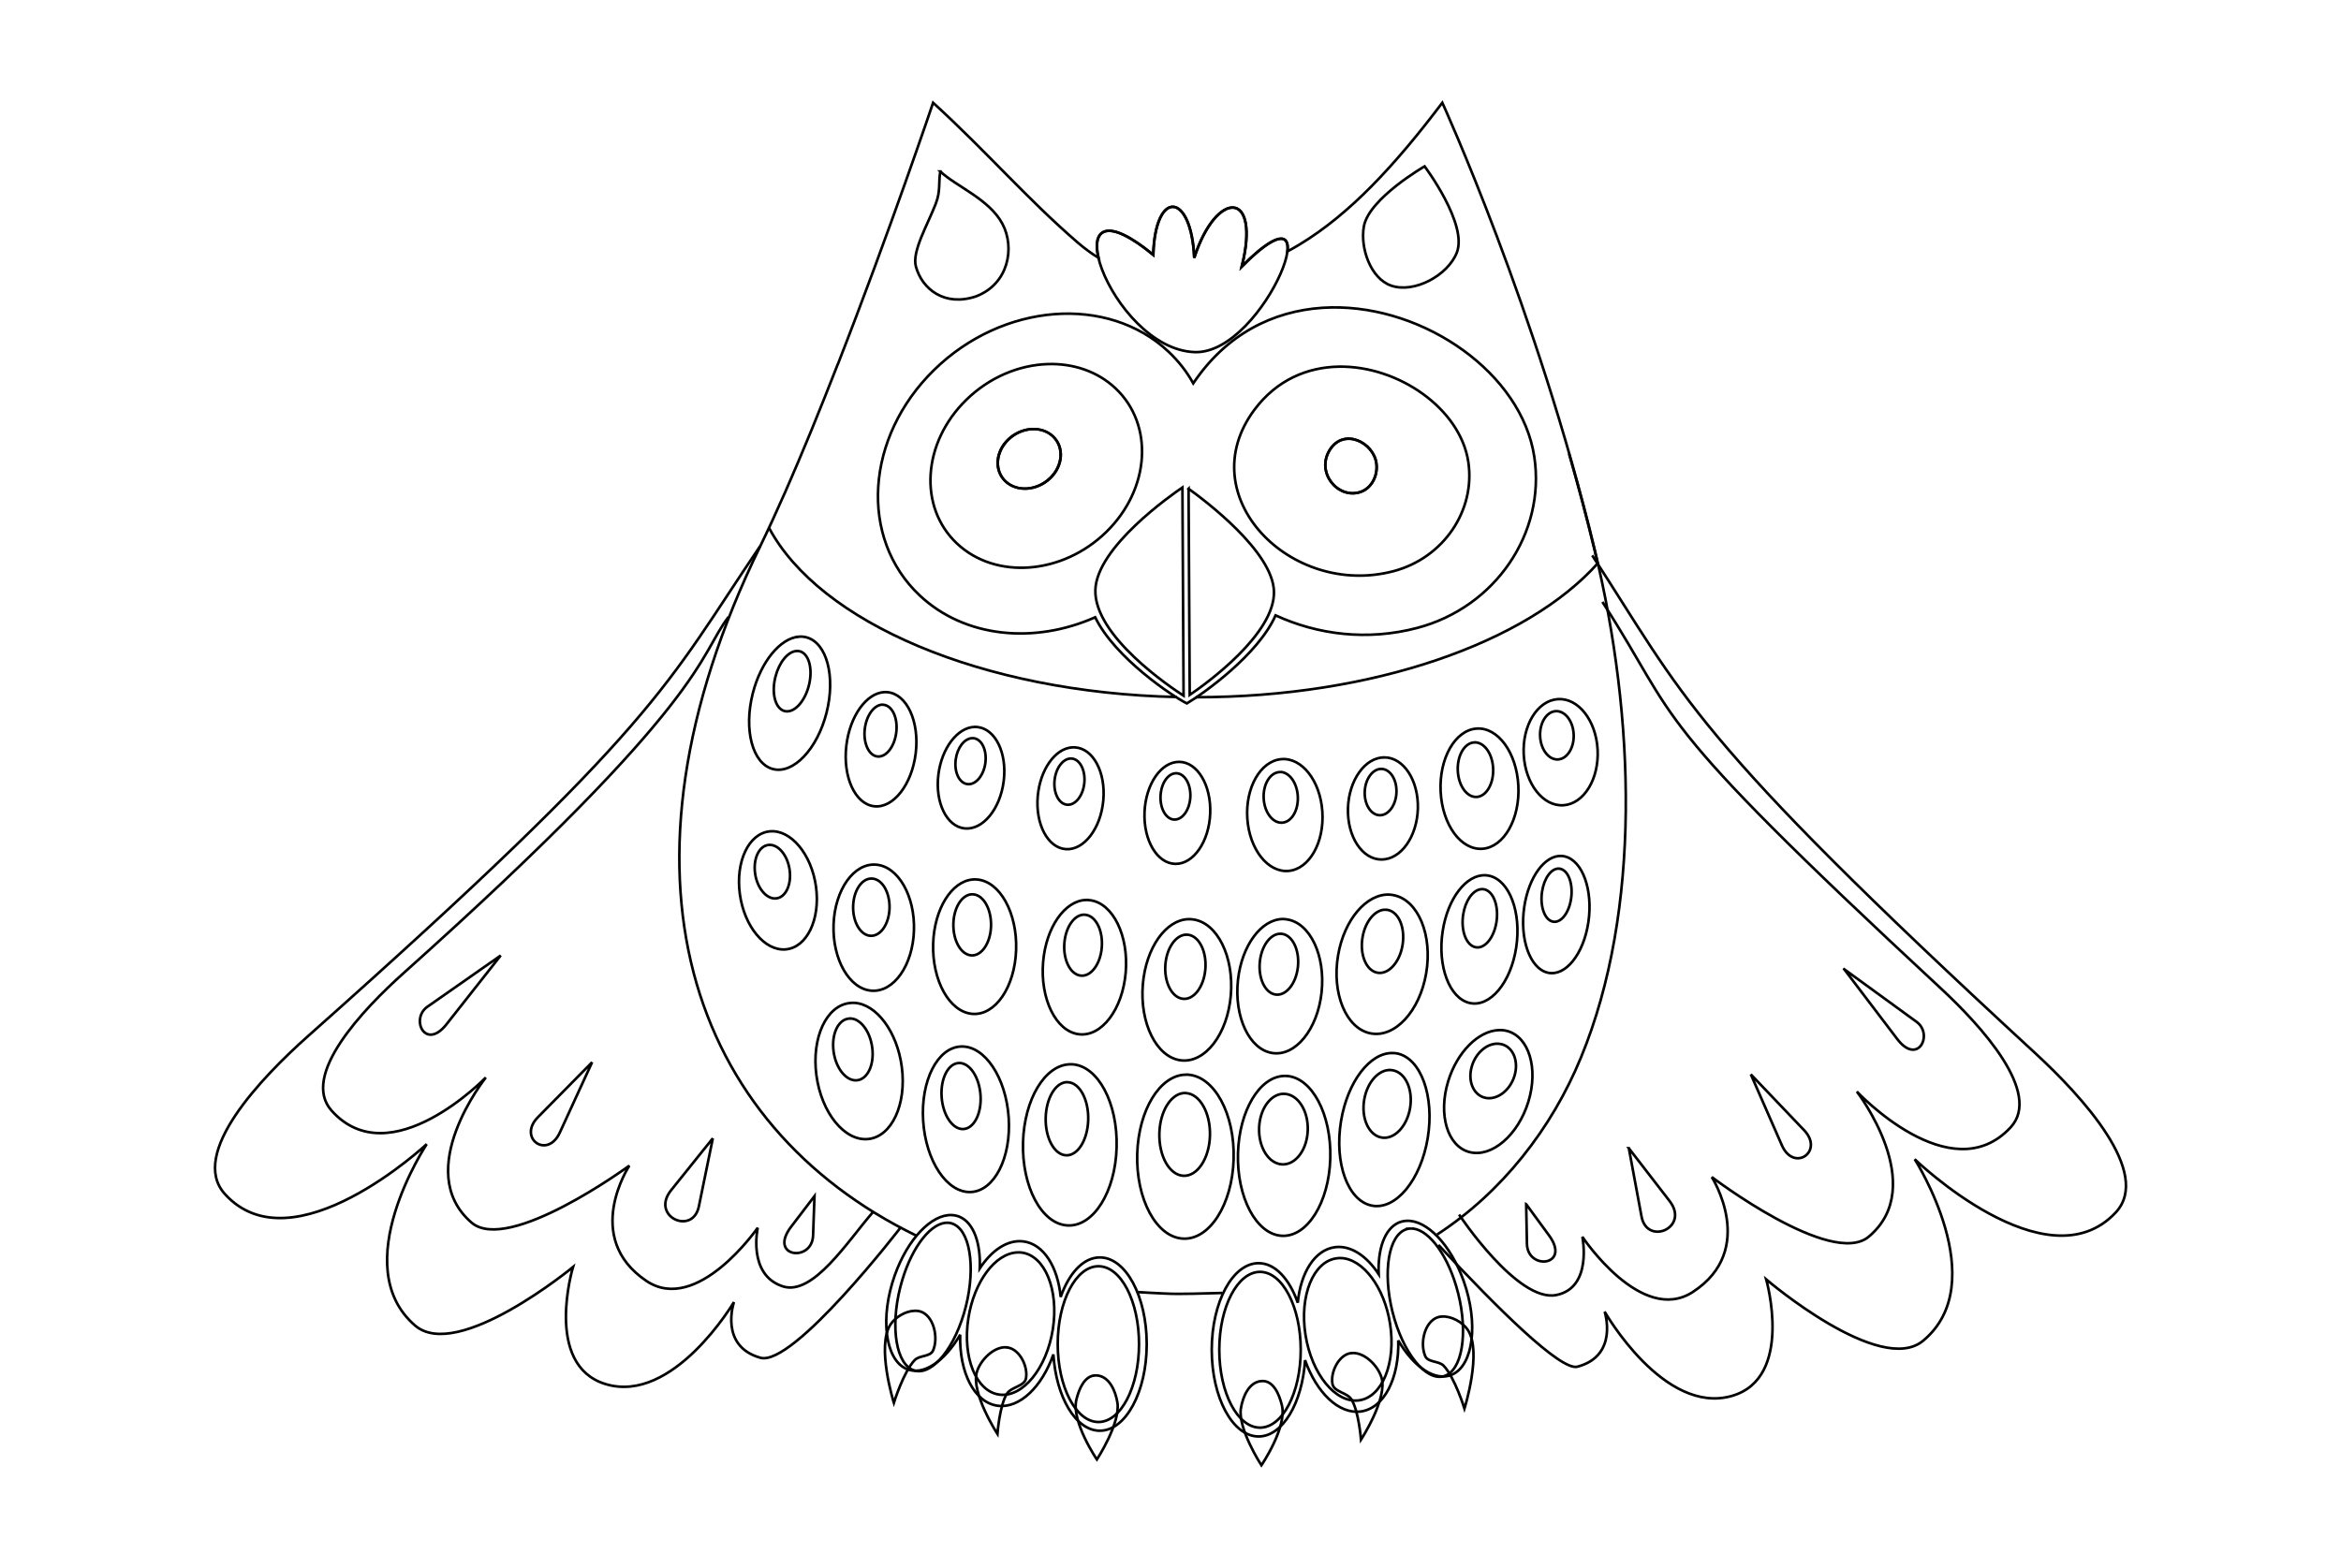<?xml version="1.0" encoding="UTF-8" standalone="no"?>
<!-- Created with Inkscape (http://www.inkscape.org/) -->

<svg
   xmlns:dc="http://purl.org/dc/elements/1.1/"
   xmlns:cc="http://creativecommons.org/ns#"
   xmlns:rdf="http://www.w3.org/1999/02/22-rdf-syntax-ns#"
   xmlns:svg="http://www.w3.org/2000/svg"
   xmlns="http://www.w3.org/2000/svg"
   xmlns:sodipodi="http://sodipodi.sourceforge.net/DTD/sodipodi-0.dtd"
   xmlns:inkscape="http://www.inkscape.org/namespaces/inkscape"
   width="900"
   height="603"
   id="svg2"
   version="1.1"
   inkscape:version="0.48.4 r9939"
   sodipodi:docname="cute_owl_003.svg">
  <defs
     id="defs4" />
  <sodipodi:namedview
     id="base"
     pagecolor="#ffffff"
     bordercolor="#666666"
     borderopacity="1.0"
     inkscape:pageopacity="0.0"
     inkscape:pageshadow="2"
     inkscape:zoom="2.8"
     inkscape:cx="399.55289"
     inkscape:cy="396.35657"
     inkscape:document-units="px"
     inkscape:current-layer="g4128"
     showgrid="false"
     inkscape:object-paths="true"
     inkscape:snap-intersection-paths="true"
     inkscape:object-nodes="true"
     inkscape:snap-smooth-nodes="true"
     inkscape:snap-global="false"
     fit-margin-top="0"
     fit-margin-left="0"
     fit-margin-right="0"
     fit-margin-bottom="0"
     inkscape:window-width="1600"
     inkscape:window-height="1138"
     inkscape:window-x="-8"
     inkscape:window-y="-8"
     inkscape:window-maximized="1" />
  <g
     inkscape:label="Layer 1"
     inkscape:groupmode="layer"
     id="layer1"
     transform="translate(-102.857,-140.791)">
    <g
       id="g4128"
       transform="matrix(1.575,0,0,1.575,-59.143,-427.68)"
       style="stroke:#000000;fill:none;stroke-width:0.635;stroke-miterlimit:4;stroke-dasharray:none">
      <path
         id="path3886"
         d="m 288.388,494.302 c -23.11,34.1 -24.111,42.992 -110.281,119.562 -11.539,10.254 -29.211,28.785 -20.375,38.594 16.564,18.387 49.281,-12.156 49.281,-12.156 0,0 -19.707,29.73 -2.844,44.281 10.38,8.957 38.562,-14.281 38.562,-14.281 0,0 -7.241,23.879 7.875,28.562 16.557,5.13 31.406,-20 31.406,-20 0,0 -3.693,10.719 6.438,13.594 8.04,2.281 34.304,-31.882 34.304,-31.882 m 131.214,4.324 c 14.435,15.541 29.881,30.814 33.92,29.745 10.181,-2.693 6.656,-13.438 6.656,-13.438 0,0 14.447,25.395 31.094,20.562 15.198,-4.412 8.344,-28.438 8.344,-28.438 0,0 27.774,23.739 38.312,14.969 17.121,-14.247 -2.062,-44.312 -2.062,-44.312 0,0 32.172,31.088 49.062,13 9.01,-9.649 -8.303,-28.448 -19.656,-38.906 -84.786,-78.101 -85.629,-87.023 -108.125,-121.531"
         style="fill:none;stroke:#000000;stroke-width:0.635;stroke-miterlimit:4;stroke-dasharray:none"
         inkscape:connector-curvature="0"
         sodipodi:nodetypes="csscscscsccscscscssc" />
      <path
         id="path3888"
         d="m 280.712,511.554 c -7.342,9.368 -4.687,20.175 -79.294,86.935 -9.991,8.94 -25.275,25.073 -17.625,33.625 14.341,16.032 37.656,-8.094 37.656,-8.094 0,0 -18.131,22.719 -3.531,35.406 8.987,7.81 38.562,-13.875 38.562,-13.875 0,0 -11.586,17.496 4.125,28.125 12.423,8.404 27.219,-12.969 27.219,-12.969 0,0 -2.577,11.477 6.094,14.312 7.409,2.423 15.88,-11.076 22.046,-18.15 m 143.044,0.624 c 0,0 14.262,21.511 23.722,19.652 8.951,-1.759 6.375,-14.219 6.375,-14.219 0,0 14.398,21.649 26.969,13.469 15.899,-10.346 4.625,-28.062 4.625,-28.062 0,0 29.187,22.21 38.312,14.562 14.825,-12.424 -2.906,-35.438 -2.906,-35.438 0,0 22.905,24.522 37.531,8.75 7.802,-8.414 -7.202,-24.82 -17.031,-33.938 -73.4,-68.085 -63.129,-64.276 -82.603,-94.361"
         style="fill:none;stroke:#000000;stroke-width:0.635;stroke-miterlimit:4;stroke-dasharray:none"
         inkscape:connector-curvature="0"
         sodipodi:nodetypes="csscscscsccscscscssc" />
      <path
         id="path3890"
         d="m 225.075,594.239 -17.875,12.5 c -4.259,2.981 -0.516,10.852 4.656,4.281 l 13.219,-16.781 z m 327.938,3.344 12.938,17.031 c 5.054,6.662 8.924,-1.13 4.719,-4.188 l -17.656,-12.844 z m -305.625,22.719 -13.219,13.406 c -5.052,5.121 2.295,10.403 5.344,3.75 l 7.875,-17.156 z m 282.844,2.969 7.562,17.281 c 2.93,6.706 10.397,1.554 5.438,-3.656 l -13,-13.625 z m -253.375,15.594 -10.188,12.688 c -5.145,6.408 5.303,11.173 6.781,3.938 l 3.406,-16.625 z m 223.594,2.438 3.094,16.656 c 1.348,7.261 11.873,2.718 6.844,-3.781 l -9.938,-12.875 z m -198.781,11.688 -5.719,7.5 c -5.64,7.402 5.129,8.762 5.375,2.125 l 0.344,-9.625 z m 173.719,1.969 0.188,9.656 c 0.127,6.641 10.881,5.439 5.375,-2.062 l -5.562,-7.594 z"
         style="fill:none;stroke:#000000;stroke-width:0.635;stroke-miterlimit:4;stroke-dasharray:none"
         inkscape:connector-curvature="0" />
      <path
         style="fill:none;stroke:#000000;stroke-width:1;stroke-miterlimit:4;stroke-dasharray:none"
         d="m 437.394,496.836 c 2.528,0.209 7.601,0.389 10.169,0.539 6.502,0.381 16.201,-0.112 22.283,-0.208 m 82.597,-22.47 c 24.869,-16.213 44.008,-40.654 55.301,-68.105 23.311,-56.66 20.806,-130.711 5.287,-195.124 C 590.76,119.029 554.438,39.5 554.438,39.5 c -18.452,24.398 -35.703,42.926 -54.906,54.531 -1.527,0.923 -3.06,1.79 -4.594,2.625 0.79,-6.772 -3.951,-7.882 -17.562,5.844 7.427,-29.696 -9.773,-29.65 -18.281,-3.375 -1.1,-25.295 -15.021,-26.576 -15.75,-1.125 -18.245,-15.008 -23.59,-9.603 -21.062,1.156 -2.781,-1.721 -5.474,-3.698 -8.062,-5.938 C 394.559,76.215 379.612,58.648 358.688,39.5 c 0,0 -16.74,49.642 -36.594,100.5 -0.023,0.018 -0.04,0.044 -0.062,0.062 -3.293,8.433 -6.644,16.892 -10.031,25.156 -0.073,0.177 -0.146,0.354 -0.219,0.531 -1.621,3.949 -3.249,7.85 -4.875,11.688 -1.147,2.703 -2.294,5.373 -3.438,8 -0.548,1.261 -1.109,2.572 -1.656,3.812 -3.25,7.37 -6.469,14.39 -9.594,20.812 -61.361,126.113 -26.897,222.678 59.927,265.023"
         transform="matrix(0.635,0,0,0.635,102.857,360.934)"
         id="path3052"
         inkscape:connector-curvature="0"
         sodipodi:nodetypes="csccsscscccccsccccccccsc" />
      <path
         id="path3068"
         d="m 290.544,489.77 c 12.288,23.129 51.921,40.299 99.56,41.355 m 4.659,0.051 c 43.416,0 80.863,-13.386 98.094,-32.688 -0.251,-1.1 -0.518,-2.19 -0.781,-3.281 -1.931,-8.015 -4.039,-15.873 -6.219,-23.469"
         style="fill:none;stroke:#000000;stroke-width:0.635;stroke-miterlimit:4;stroke-dasharray:none"
         inkscape:connector-curvature="0"
         sodipodi:nodetypes="ccccsc" />
      <path
         id="path4125"
         d="m 427.844,436 c -11.975,0.209 -23.738,5.086 -32.25,16.469 -0.516,0.69 -1.007,1.367 -1.469,2.062 -1.562,-2.81 -3.576,-5.407 -6.031,-7.719 -14.839,-13.971 -40.474,-11.963 -57.25,4.469 -16.776,16.432 -18.339,41.06 -3.5,55.031 11.014,10.37 27.971,11.935 42.844,5.344 4.857,9.992 19.007,19.368 22.375,21.031 4.187,-2.484 17.442,-11.939 21.656,-21.5 10.201,4.691 22.336,6.296 34.594,3.062 19.061,-5.028 31.373,-23.165 28.562,-41.781 C 474.307,452.151 450.704,435.601 427.844,436 z"
         style="fill:none;fill-opacity:1;stroke:#000000;stroke-width:0.635;stroke-miterlimit:4;stroke-dasharray:none"
         inkscape:connector-curvature="0" />
      <path
         sodipodi:nodetypes="cccsc"
         inkscape:connector-curvature="0"
         id="path3079"
         d="m 384.347,423.159 c 0.463,-16.159 9.302,-15.346 10,0.714 5.402,-16.683 16.323,-16.712 11.607,2.143 23.299,-23.494 5.693,21.421 -11.429,20.893 -20.696,-0.639 -36.379,-45.302 -10.179,-23.75 z"
         style="fill:none;stroke:#000000;stroke-width:0.635;stroke-miterlimit:4;stroke-dasharray:none" />
      <path
         id="path3087"
         d="m 358.606,449.833 c -6.982,0.224 -14.231,3.191 -19.906,8.75 -10.683,10.463 -11.699,26.166 -2.25,35.062 9.449,8.896 25.786,7.619 36.469,-2.844 10.683,-10.463 11.668,-26.166 2.219,-35.062 -4.429,-4.17 -10.371,-6.104 -16.531,-5.906 z m 71.031,0.625 c -7.642,0.133 -15.13,3.236 -20.562,10.5 -15.726,21.029 8.786,46.072 33.938,39.438 12.164,-3.209 20.044,-14.807 18.25,-26.688 -1.958,-12.967 -17.036,-23.504 -31.625,-23.25 z"
         style="fill:none;fill-opacity:1;stroke:#000000;stroke-width:0.635;stroke-miterlimit:4;stroke-dasharray:none"
         inkscape:connector-curvature="0" />
      <path
         transform="matrix(0.165,0.153,-0.152,0.146,369.512,350.19)"
         d="m 377.5,477.719 c 0,20.908 -13.831,37.857 -30.893,37.857 -17.062,0 -30.893,-16.949 -30.893,-37.857 0,-20.908 13.831,-37.857 30.893,-37.857 17.062,0 30.893,16.949 30.893,37.857 z"
         sodipodi:ry="37.857143"
         sodipodi:rx="30.892857"
         sodipodi:cy="477.71933"
         sodipodi:cx="346.60715"
         id="path3089"
         style="fill:none;fill-opacity:1;stroke:#000000;stroke-width:2.919;stroke-miterlimit:4;stroke-dasharray:none"
         sodipodi:type="arc" />
      <path
         sodipodi:nodetypes="ssss"
         inkscape:connector-curvature="0"
         id="path3093"
         d="m 438.839,474.128 c 0.392,3.102 -1.325,6.124 -3.981,6.962 -5.491,1.732 -10.848,-4.804 -7.414,-10.294 3.45,-5.517 10.744,-1.826 11.395,3.332 z"
         style="fill:none;fill-opacity:1;stroke:#000000;stroke-width:0.635;stroke-miterlimit:4;stroke-dasharray:none" />
      <path
         id="path3095"
         d="m 391.481,479.958 c -2.715,1.841 -20.909,14.558 -21.25,25 -0.368,11.276 18.455,23.86 21.531,25.844 l -0.281,-50.844 z m 1.5,0.312 0.281,50.344 c 3.938,-2.687 20.908,-14.883 20.562,-25.312 -0.321,-9.702 -16.697,-22.051 -20.844,-25.031 z"
         style="fill:none;fill-opacity:1;stroke:#000000;stroke-width:0.635;stroke-miterlimit:4;stroke-dasharray:none"
         inkscape:connector-curvature="0" />
      <path
         sodipodi:nodetypes="csscsc"
         inkscape:connector-curvature="0"
         id="path3872"
         d="m 332.383,402.802 c -0.482,2.663 0.112,4.695 -1.101,7.846 -2.015,5.234 -5.875,11.672 -4.856,15.377 1.507,5.48 6.971,9.866 14.676,7.274 7.972,-3.041 9.514,-11.866 6.477,-17.649 -3.202,-6.097 -11.316,-9.172 -15.196,-12.848 z"
         style="fill:none;stroke:#000000;stroke-width:0.635;stroke-miterlimit:4;stroke-dasharray:none" />
      <path
         sodipodi:nodetypes="csssc"
         inkscape:connector-curvature="0"
         id="path3874"
         d="m 450.597,401.552 c 0,0 -13.568,7.812 -14.821,14.643 -0.957,5.214 1.609,12.7 6.607,14.464 5.648,1.994 13.877,-2.463 16.071,-8.036 2.746,-6.975 -7.857,-21.071 -7.857,-21.071 z"
         style="fill:none;stroke:#000000;stroke-width:0.635;stroke-miterlimit:4;stroke-dasharray:none" />
      <path
         id="path3898"
         d="m 297.794,516.395 c -4.485,0.418 -9.209,6.072 -11.188,13.844 -2.261,8.882 -0.067,17.157 4.906,18.469 4.973,1.311 10.833,-4.837 13.094,-13.719 2.261,-8.882 0.067,-17.126 -4.906,-18.438 -0.622,-0.164 -1.266,-0.216 -1.906,-0.156 z m 20.906,13.531 c -4.348,0.245 -8.39,5.824 -9.25,13.031 -0.917,7.688 2.144,14.332 6.812,14.844 4.669,0.512 9.208,-5.312 10.125,-13 0.917,-7.688 -2.144,-14.332 -6.812,-14.844 -0.292,-0.032 -0.585,-0.048 -0.875,-0.031 z m 164.406,1.719 c -4.975,0.347 -8.701,6.408 -8.312,13.562 0.388,7.154 4.744,12.691 9.719,12.344 4.975,-0.347 8.701,-6.44 8.312,-13.594 -0.388,-7.154 -4.744,-12.66 -9.719,-12.312 z m -142.469,6.781 c -4.103,0.218 -7.907,5.186 -8.719,11.594 -0.866,6.835 2.001,12.732 6.406,13.188 4.406,0.455 8.666,-4.696 9.531,-11.531 0.866,-6.835 -2.001,-12.763 -6.406,-13.219 -0.275,-0.029 -0.539,-0.046 -0.812,-0.031 z m 122.625,0.406 c -5.24,0.393 -9.159,7.304 -8.75,15.406 0.409,8.103 4.979,14.331 10.219,13.938 5.24,-0.393 9.159,-7.272 8.75,-15.375 -0.409,-8.103 -4.979,-14.362 -10.219,-13.969 z m -98.812,4.594 c -4.092,0.366 -7.701,5.442 -8.281,11.875 -0.619,6.862 2.456,12.673 6.875,12.969 4.419,0.296 8.506,-5.044 9.125,-11.906 0.619,-6.862 -2.456,-12.641 -6.875,-12.938 -0.276,-0.018 -0.571,-0.024 -0.844,0 z m 76.312,2.438 c -4.711,-0.006 -8.688,5.588 -8.875,12.469 -0.188,6.881 3.477,12.463 8.188,12.469 4.711,0.006 8.688,-5.556 8.875,-12.438 0.188,-6.881 -3.477,-12.494 -8.188,-12.5 z m -25.188,0.438 c -5.054,0.473 -8.761,6.973 -8.25,14.5 0.511,7.527 5.04,13.254 10.094,12.781 5.054,-0.473 8.729,-6.973 8.219,-14.5 -0.511,-7.527 -5.008,-13.254 -10.062,-12.781 z m -24.844,0.656 c -4.428,-0.071 -8.231,5.428 -8.5,12.312 -0.269,6.885 3.103,12.523 7.531,12.594 4.428,0.071 8.231,-5.428 8.5,-12.312 0.269,-6.885 -3.103,-12.523 -7.531,-12.594 z m -99.969,16.969 c -5.131,0.492 -8.398,7.359 -7.312,15.312 1.085,7.953 6.119,13.992 11.25,13.5 5.131,-0.492 8.429,-7.328 7.344,-15.281 -1.085,-7.953 -6.151,-14.023 -11.281,-13.531 z m 193.25,6 c -4.058,-0.205 -8.009,5.122 -9.094,12.469 -1.157,7.837 1.391,15.011 5.719,16.031 4.327,1.021 8.781,-4.507 9.938,-12.344 1.157,-7.837 -1.423,-15.011 -5.75,-16.031 -0.27,-0.064 -0.542,-0.111 -0.812,-0.125 z m -167.344,2.125 c -5.414,-0.406 -10.053,6.163 -10.344,14.656 -0.291,8.493 3.867,15.719 9.281,16.125 5.414,0.406 10.053,-6.163 10.344,-14.656 0.291,-8.493 -3.867,-15.719 -9.281,-16.125 z m 148.781,2.594 c -4.643,-0.225 -9.197,5.582 -10.438,13.625 -1.324,8.579 1.642,16.445 6.594,17.562 4.951,1.117 10.02,-4.921 11.344,-13.5 1.324,-8.579 -1.611,-16.445 -6.562,-17.562 -0.309,-0.07 -0.628,-0.11 -0.938,-0.125 z m -125.156,1.031 c -5.134,0.445 -9.374,7.13 -9.656,15.625 -0.301,9.062 4.001,16.755 9.594,17.188 5.593,0.433 10.356,-6.563 10.656,-15.625 0.301,-9.062 -3.97,-16.755 -9.562,-17.188 -0.35,-0.027 -0.689,-0.03 -1.031,0 z m 101.719,3.688 c -5.571,-0.244 -11.043,6.083 -12.531,14.812 -1.588,9.312 1.935,17.85 7.875,19.062 5.94,1.213 12.037,-5.345 13.625,-14.656 1.588,-9.312 -1.935,-17.85 -7.875,-19.062 -0.371,-0.076 -0.722,-0.14 -1.094,-0.156 z m -74.094,1.312 c -5.15,0.181 -9.721,6.655 -10.438,15.125 -0.765,9.035 3.124,16.937 8.688,17.656 5.563,0.719 10.704,-6.028 11.469,-15.062 0.765,-9.035 -3.124,-16.937 -8.688,-17.656 -0.348,-0.045 -0.688,-0.075 -1.031,-0.062 z m 48.062,4.656 c -5.24,0.061 -10.013,6.427 -10.938,14.875 -0.986,9.011 2.767,16.995 8.406,17.844 5.639,0.848 11.014,-5.77 12,-14.781 0.986,-9.011 -2.799,-16.995 -8.438,-17.844 -0.352,-0.053 -0.682,-0.098 -1.031,-0.094 z m -23.062,0.031 c -5.488,0.191 -10.33,6.967 -11.094,15.875 -0.815,9.502 3.322,17.838 9.25,18.594 5.928,0.756 11.404,-6.342 12.219,-15.844 0.815,-9.502 -3.322,-17.806 -9.25,-18.562 -0.371,-0.047 -0.759,-0.075 -1.125,-0.062 z m -81.469,20.438 c -0.358,-0.022 -0.734,-0.004 -1.094,0.031 -5.756,0.568 -9.436,8.447 -8.219,17.625 1.217,9.178 6.869,16.161 12.625,15.594 5.756,-0.568 9.436,-8.447 8.219,-17.625 -1.141,-8.605 -6.163,-15.292 -11.531,-15.625 z m 157.156,6.656 c -4.88,0.238 -10.054,5.318 -12.25,12.469 -2.509,8.172 -0.182,15.928 5.219,17.312 5.401,1.384 11.835,-4.109 14.344,-12.281 2.509,-8.172 0.151,-15.928 -5.25,-17.312 -0.675,-0.173 -1.365,-0.221 -2.062,-0.188 z m -131.156,4 c -5.771,0.225 -9.897,8.377 -9.25,18.188 0.647,9.811 5.823,17.568 11.594,17.344 5.771,-0.225 9.929,-8.346 9.281,-18.156 -0.647,-9.811 -5.854,-17.6 -11.625,-17.375 z m 105.312,1.594 c -5.497,-0.107 -10.969,6.979 -12.562,16.594 -1.7,10.256 1.652,19.497 7.5,20.656 5.848,1.159 11.956,-6.213 13.656,-16.469 1.7,-10.256 -1.652,-19.528 -7.5,-20.688 -0.365,-0.072 -0.727,-0.087 -1.094,-0.094 z m -78.781,2.75 c -6.054,0.182 -11.099,8.505 -11.406,19.031 -0.317,10.865 4.532,19.952 10.844,20.312 6.312,0.36 11.683,-8.135 12,-19 0.317,-10.865 -4.532,-19.983 -10.844,-20.344 -0.197,-0.011 -0.398,-0.006 -0.594,0 z m 28.219,2.531 c -6.231,0.185 -11.434,8.637 -11.75,19.344 -0.326,11.052 4.659,20.321 11.156,20.688 6.497,0.367 12.049,-8.323 12.375,-19.375 0.326,-11.052 -4.691,-20.29 -11.188,-20.656 -0.203,-0.011 -0.393,-0.006 -0.594,0 z m 24.094,0.312 c -5.965,0.181 -10.947,8.439 -11.25,18.875 -0.313,10.772 4.468,19.799 10.688,20.156 6.22,0.357 11.531,-8.103 11.844,-18.875 0.313,-10.772 -4.468,-19.799 -10.688,-20.156 -0.194,-0.011 -0.401,-0.006 -0.594,0 z"
         style="fill:none;stroke:#000000;stroke-width:0.635;stroke-miterlimit:4;stroke-dasharray:none"
         inkscape:connector-curvature="0" />
      <path
         id="path3900"
         d="m 297.2,519.895 c -2.036,0.19 -4.165,2.754 -5.062,6.281 -1.026,4.031 -0.038,7.78 2.219,8.375 2.257,0.595 4.911,-2.187 5.938,-6.219 1.026,-4.031 0.038,-7.78 -2.219,-8.375 -0.282,-0.074 -0.584,-0.09 -0.875,-0.062 z m 20.969,13.094 c -1.973,0.111 -3.828,2.635 -4.219,5.906 -0.416,3.489 0.975,6.518 3.094,6.75 2.119,0.232 4.177,-2.417 4.594,-5.906 0.416,-3.489 -0.975,-6.486 -3.094,-6.719 -0.132,-0.015 -0.243,-0.039 -0.375,-0.031 z m 164.406,1.594 c -2.258,0.158 -3.958,2.94 -3.781,6.188 0.176,3.247 2.148,5.751 4.406,5.594 2.258,-0.158 3.958,-2.94 3.781,-6.188 -0.176,-3.247 -2.148,-5.751 -4.406,-5.594 z m -142.469,6.594 c -1.862,0.099 -3.6,2.342 -3.969,5.25 -0.393,3.102 0.907,5.762 2.906,5.969 2,0.207 3.951,-2.116 4.344,-5.219 0.393,-3.102 -0.907,-5.793 -2.906,-6 -0.125,-0.013 -0.251,-0.007 -0.375,0 z m 122.562,1.031 c -2.378,0.179 -4.154,3.291 -3.969,6.969 0.186,3.678 2.278,6.522 4.656,6.344 2.378,-0.179 4.154,-3.322 3.969,-7 -0.186,-3.678 -2.278,-6.491 -4.656,-6.312 z m -98.25,3.938 c -2.006,-0.134 -3.875,2.292 -4.156,5.406 -0.281,3.115 1.119,5.741 3.125,5.875 2.006,0.134 3.875,-2.26 4.156,-5.375 0.281,-3.115 -1.119,-5.772 -3.125,-5.906 z m 75.594,2.531 c -2.138,-0.003 -3.946,2.533 -4.031,5.656 -0.085,3.123 1.581,5.654 3.719,5.656 2.138,0.003 3.946,-2.533 4.031,-5.656 0.085,-3.123 -1.581,-5.654 -3.719,-5.656 z m -24.531,0.75 c -0.141,-0.008 -0.263,0.018 -0.406,0.031 -2.294,0.215 -3.982,3.146 -3.75,6.562 0.232,3.416 2.3,5.996 4.594,5.781 2.294,-0.215 3.951,-3.146 3.719,-6.562 -0.217,-3.203 -2.04,-5.692 -4.156,-5.812 z m -25.5,0.312 c -2.01,-0.032 -3.722,2.469 -3.844,5.594 -0.122,3.125 1.396,5.686 3.406,5.719 2.01,0.032 3.753,-2.469 3.875,-5.594 0.122,-3.125 -1.428,-5.686 -3.438,-5.719 z m -99.5,17.5 c -2.329,0.223 -3.805,3.328 -3.312,6.938 0.492,3.61 2.796,6.348 5.125,6.125 2.329,-0.223 3.805,-3.328 3.312,-6.938 -0.492,-3.61 -2.796,-6.348 -5.125,-6.125 z m 192.906,5.781 c -1.842,-0.093 -3.633,2.322 -4.125,5.656 -0.525,3.557 0.63,6.818 2.594,7.281 1.964,0.463 3.975,-2.037 4.5,-5.594 0.525,-3.557 -0.63,-6.818 -2.594,-7.281 -0.123,-0.029 -0.252,-0.056 -0.375,-0.062 z m -168.062,2.438 c -2.256,0.189 -4.095,3.042 -4.219,6.656 -0.132,3.855 1.73,7.128 4.188,7.312 2.457,0.184 4.555,-2.802 4.688,-6.656 0.132,-3.855 -1.73,-7.128 -4.188,-7.312 -0.154,-0.011 -0.318,-0.013 -0.469,0 z m 149,2.594 c -1.956,0.239 -3.787,2.78 -4.312,6.188 -0.601,3.894 0.721,7.462 2.969,7.969 2.247,0.507 4.556,-2.262 5.156,-6.156 0.601,-3.894 -0.721,-7.462 -2.969,-7.969 -0.281,-0.063 -0.564,-0.065 -0.844,-0.031 z m -124.375,1.25 c -2.33,0.202 -4.247,3.238 -4.375,7.094 -0.136,4.113 1.805,7.616 4.344,7.812 2.538,0.197 4.707,-2.981 4.844,-7.094 0.136,-4.113 -1.805,-7.616 -4.344,-7.812 -0.159,-0.012 -0.313,-0.013 -0.469,0 z m 101.188,3.75 c -2.528,-0.111 -5.012,2.757 -5.688,6.719 -0.721,4.226 0.867,8.106 3.562,8.656 2.696,0.55 5.467,-2.43 6.188,-6.656 0.721,-4.226 -0.867,-8.106 -3.562,-8.656 -0.169,-0.034 -0.331,-0.055 -0.5,-0.062 z m -73.75,1.219 c -2.338,0.082 -4.393,3.031 -4.719,6.875 -0.347,4.101 1.413,7.674 3.938,8 2.525,0.326 4.84,-2.743 5.188,-6.844 0.347,-4.101 -1.413,-7.674 -3.938,-8 -0.158,-0.02 -0.313,-0.037 -0.469,-0.031 z m 47.969,4.656 c -2.378,0.028 -4.549,2.916 -4.969,6.75 -0.448,4.09 1.253,7.709 3.812,8.094 2.559,0.385 5.021,-2.629 5.469,-6.719 0.448,-4.09 -1.284,-7.709 -3.844,-8.094 -0.16,-0.024 -0.31,-0.033 -0.469,-0.031 z m -22.969,0.219 c -2.491,0.086 -4.716,3.176 -5.062,7.219 -0.37,4.313 1.528,8.094 4.219,8.438 2.691,0.343 5.161,-2.875 5.531,-7.188 0.37,-4.313 -1.497,-8.094 -4.188,-8.438 -0.168,-0.021 -0.334,-0.037 -0.5,-0.031 z m -81.844,20.469 c -0.162,-0.01 -0.337,0.015 -0.5,0.031 -2.612,0.258 -4.271,3.834 -3.719,8 0.552,4.166 3.106,7.32 5.719,7.062 2.612,-0.258 4.271,-3.834 3.719,-8 -0.518,-3.905 -2.782,-6.943 -5.219,-7.094 z m 157.75,6.156 c -2.547,0.026 -5.134,2.219 -6.125,5.375 -1.133,3.607 0.27,7.106 3.125,7.812 2.855,0.707 6.086,-1.643 7.219,-5.25 1.133,-3.607 -0.27,-7.106 -3.125,-7.812 -0.357,-0.088 -0.73,-0.129 -1.094,-0.125 z m -131.375,4.719 c -2.619,0.102 -4.513,3.797 -4.219,8.25 0.294,4.453 2.662,7.977 5.281,7.875 2.619,-0.102 4.513,-3.797 4.219,-8.25 -0.294,-4.453 -2.662,-7.977 -5.281,-7.875 z m 104.781,1.719 c -2.679,0.284 -5.164,3.255 -5.844,7.219 -0.777,4.53 1.099,8.668 4.188,9.25 3.088,0.582 6.223,-2.627 7,-7.156 0.777,-4.53 -1.099,-8.668 -4.188,-9.25 -0.386,-0.073 -0.773,-0.103 -1.156,-0.062 z m -78.688,2.969 c -2.629,0.308 -4.771,4.002 -4.906,8.625 -0.144,4.932 2.073,9.055 4.938,9.219 2.865,0.164 5.294,-3.693 5.438,-8.625 0.144,-4.932 -2.073,-9.055 -4.938,-9.219 -0.179,-0.01 -0.356,-0.021 -0.531,0 z m 28.688,2.656 c -3.13,0.348 -5.683,4.522 -5.844,9.75 -0.171,5.577 2.433,10.253 5.844,10.438 3.41,0.185 6.329,-4.173 6.5,-9.75 0.171,-5.577 -2.465,-10.253 -5.875,-10.438 -0.213,-0.012 -0.416,-0.023 -0.625,0 z m 24.125,0.188 c -3.01,0.297 -5.47,3.849 -5.625,8.312 -0.165,4.761 2.345,8.748 5.625,8.906 3.28,0.158 6.085,-3.551 6.25,-8.312 0.165,-4.761 -2.376,-8.748 -5.656,-8.906 -0.205,-0.01 -0.393,-0.02 -0.594,0 z"
         style="fill:none;fill-opacity:1;stroke:#000000;stroke-width:0.635;stroke-miterlimit:4;stroke-dasharray:none"
         inkscape:connector-curvature="0" />
      <path
         id="path3998"
         d="m 335.169,657.614 c -4.875,-0.218 -10.732,5.769 -13.906,14.719 -3.627,10.228 -2.385,20.455 2.781,22.812 4.065,1.855 9.354,-1.729 13.188,-8.312 -0.256,9.2 3.456,16.606 9.188,17.344 5.337,0.687 10.766,-4.61 13.562,-12.531 0.679,10.488 5.492,18.625 11.344,18.625 6.318,0 11.438,-9.469 11.438,-21.156 0,-11.688 -5.12,-21.156 -11.438,-21.156 -4.025,0 -7.524,3.843 -9.562,9.656 -0.71,-7.388 -4.169,-12.929 -9.094,-13.562 -3.845,-0.495 -7.732,2.132 -10.656,6.594 0.248,-6.08 -1.428,-11.018 -4.812,-12.562 -0.646,-0.295 -1.335,-0.438 -2.031,-0.469 z m 111.062,1.406 c -0.696,0.031 -1.385,0.174 -2.031,0.469 -3.385,1.545 -5.06,6.483 -4.812,12.562 -2.924,-4.462 -6.811,-7.089 -10.656,-6.594 -4.925,0.634 -8.384,6.174 -9.094,13.562 -2.039,-5.814 -5.537,-9.656 -9.562,-9.656 -6.318,0 -11.438,9.469 -11.438,21.156 0,11.688 5.12,21.156 11.438,21.156 5.852,0 10.664,-8.137 11.344,-18.625 2.796,7.921 8.226,13.218 13.562,12.531 5.731,-0.738 9.444,-8.144 9.188,-17.344 3.833,6.583 9.122,10.168 13.188,8.312 5.166,-2.358 6.408,-12.585 2.781,-22.812 -3.174,-8.949 -9.031,-14.937 -13.906,-14.719 z"
         style="fill:none;stroke:#000000;stroke-width:0.635;stroke-miterlimit:4;stroke-dasharray:none"
         inkscape:connector-curvature="0" />
      <path
         id="path4013"
         d="m 334.263,659.489 c -3.924,-0.208 -8.633,5.533 -11.188,14.062 -2.919,9.748 -1.908,19.472 2.25,21.719 4.158,2.247 9.893,-3.845 12.812,-13.594 2.919,-9.748 1.908,-19.472 -2.25,-21.719 -0.52,-0.281 -1.064,-0.439 -1.625,-0.469 z m 112.844,1.406 c -0.561,0.03 -1.105,0.188 -1.625,0.469 -4.158,2.247 -5.138,11.97 -2.219,21.719 2.919,9.748 8.654,15.81 12.812,13.562 4.158,-2.247 5.138,-11.97 2.219,-21.719 -2.554,-8.53 -7.264,-14.239 -11.188,-14.031 z m -95.938,5.844 c -5.342,0.218 -10.537,7.083 -11.938,16.062 -1.494,9.578 1.894,17.923 7.594,18.656 5.699,0.734 11.537,-6.422 13.031,-16 1.494,-9.578 -1.926,-17.954 -7.625,-18.688 -0.356,-0.046 -0.706,-0.046 -1.062,-0.031 z m 79.031,1.375 c -0.356,-0.015 -0.706,0.017 -1.062,0.062 -5.699,0.734 -9.119,9.079 -7.625,18.656 1.494,9.578 7.332,16.765 13.031,16.031 5.699,-0.734 9.119,-9.11 7.625,-18.688 -1.401,-8.979 -6.626,-15.844 -11.969,-16.062 z m -59.219,2 c -5.482,0 -9.938,8.499 -9.938,19 0,10.501 4.456,19.031 9.938,19.031 5.482,0 9.906,-8.53 9.906,-19.031 0,-10.501 -4.424,-19 -9.906,-19 z m 39.438,1.375 c -5.482,0 -9.938,8.53 -9.938,19.031 0,10.501 4.456,19 9.938,19 5.482,0 9.938,-8.499 9.938,-19 0,-10.501 -4.456,-19.031 -9.938,-19.031 z"
         style="fill:none;fill-opacity:1;stroke:#000000;stroke-width:0.635;stroke-miterlimit:4;stroke-dasharray:none"
         inkscape:connector-curvature="0" />
      <path
         id="path4019"
         d="m 326.075,680.989 c -2.194,0.08 -4.649,1.545 -5.812,3.281 -3.564,5.321 0.781,19.188 0.781,19.188 0,0 2.391,-7.663 5.094,-10.438 1.17,-1.201 3.794,-0.777 4.469,-2.312 1.29,-2.934 0.344,-7.834 -2.5,-9.312 -0.618,-0.321 -1.3,-0.433 -2.031,-0.406 z m 128.719,1.406 c -0.535,0.04 -1.068,0.165 -1.531,0.406 -2.844,1.479 -3.79,6.347 -2.5,9.281 0.675,1.535 3.298,1.111 4.469,2.312 2.703,2.775 5.094,10.469 5.094,10.469 0,0 4.376,-13.897 0.812,-19.219 -1.26,-1.881 -4.024,-3.421 -6.344,-3.25 z m -106.375,7.5 c -3.001,-0.134 -6.203,3.078 -7.094,5.969 -1.569,5.091 5,15.188 5,15.188 0,0 0.521,-6.965 2.312,-9.812 1.06,-1.684 4.288,-1.795 4.656,-3.75 0.533,-2.83 -1.458,-6.932 -4.281,-7.5 -0.198,-0.04 -0.394,-0.085 -0.594,-0.094 z m 84.562,1.406 c -0.2,0.009 -0.396,0.023 -0.594,0.062 -2.823,0.568 -4.814,4.67 -4.281,7.5 0.368,1.955 3.565,2.066 4.625,3.75 1.792,2.847 2.344,9.844 2.344,9.844 0,0 6.569,-10.097 5,-15.188 -0.891,-2.891 -4.092,-6.103 -7.094,-5.969 z m -62.875,5.469 c -2.528,0.186 -3.855,3.251 -4.5,5.875 -1.323,5.382 5,14.656 5,14.656 0,0 5.837,-8.942 5,-13.938 -0.494,-2.95 -2.018,-6.356 -5,-6.594 -0.18,-0.014 -0.331,-0.012 -0.5,0 z m 40.656,1.375 c -2.982,0.238 -4.506,3.675 -5,6.625 -0.837,4.995 5,13.938 5,13.938 0,0 6.323,-9.274 5,-14.656 -0.688,-2.799 -2.127,-6.136 -5,-5.906 z"
         style="fill:none;fill-opacity:1;stroke:#000000;stroke-width:0.635;stroke-miterlimit:4;stroke-dasharray:none"
         inkscape:connector-curvature="0" />
      <path
         sodipodi:type="arc"
         style="fill:none;fill-opacity:1;stroke:#000000;stroke-width:2.919;stroke-miterlimit:4;stroke-dasharray:none"
         id="path3776"
         sodipodi:cx="346.60715"
         sodipodi:cy="477.71933"
         sodipodi:rx="30.892857"
         sodipodi:ry="37.857143"
         d="m 377.5,477.719 c 0,20.908 -13.831,37.857 -30.893,37.857 -17.062,0 -30.893,-16.949 -30.893,-37.857 0,-20.908 13.831,-37.857 30.893,-37.857 17.062,0 30.893,16.949 30.893,37.857 z"
         transform="matrix(0.165,0.153,-0.152,0.146,369.512,350.19)" />
      <path
         style="fill:none;fill-opacity:1;stroke:#000000;stroke-width:0.635;stroke-miterlimit:4;stroke-dasharray:none"
         d="m 438.839,474.128 c 0.392,3.102 -1.325,6.124 -3.981,6.962 -5.491,1.732 -10.848,-4.804 -7.414,-10.294 3.45,-5.517 10.744,-1.826 11.395,3.332 z"
         id="path3778"
         inkscape:connector-curvature="0"
         sodipodi:nodetypes="ssss" />
    </g>
  </g>
</svg>
